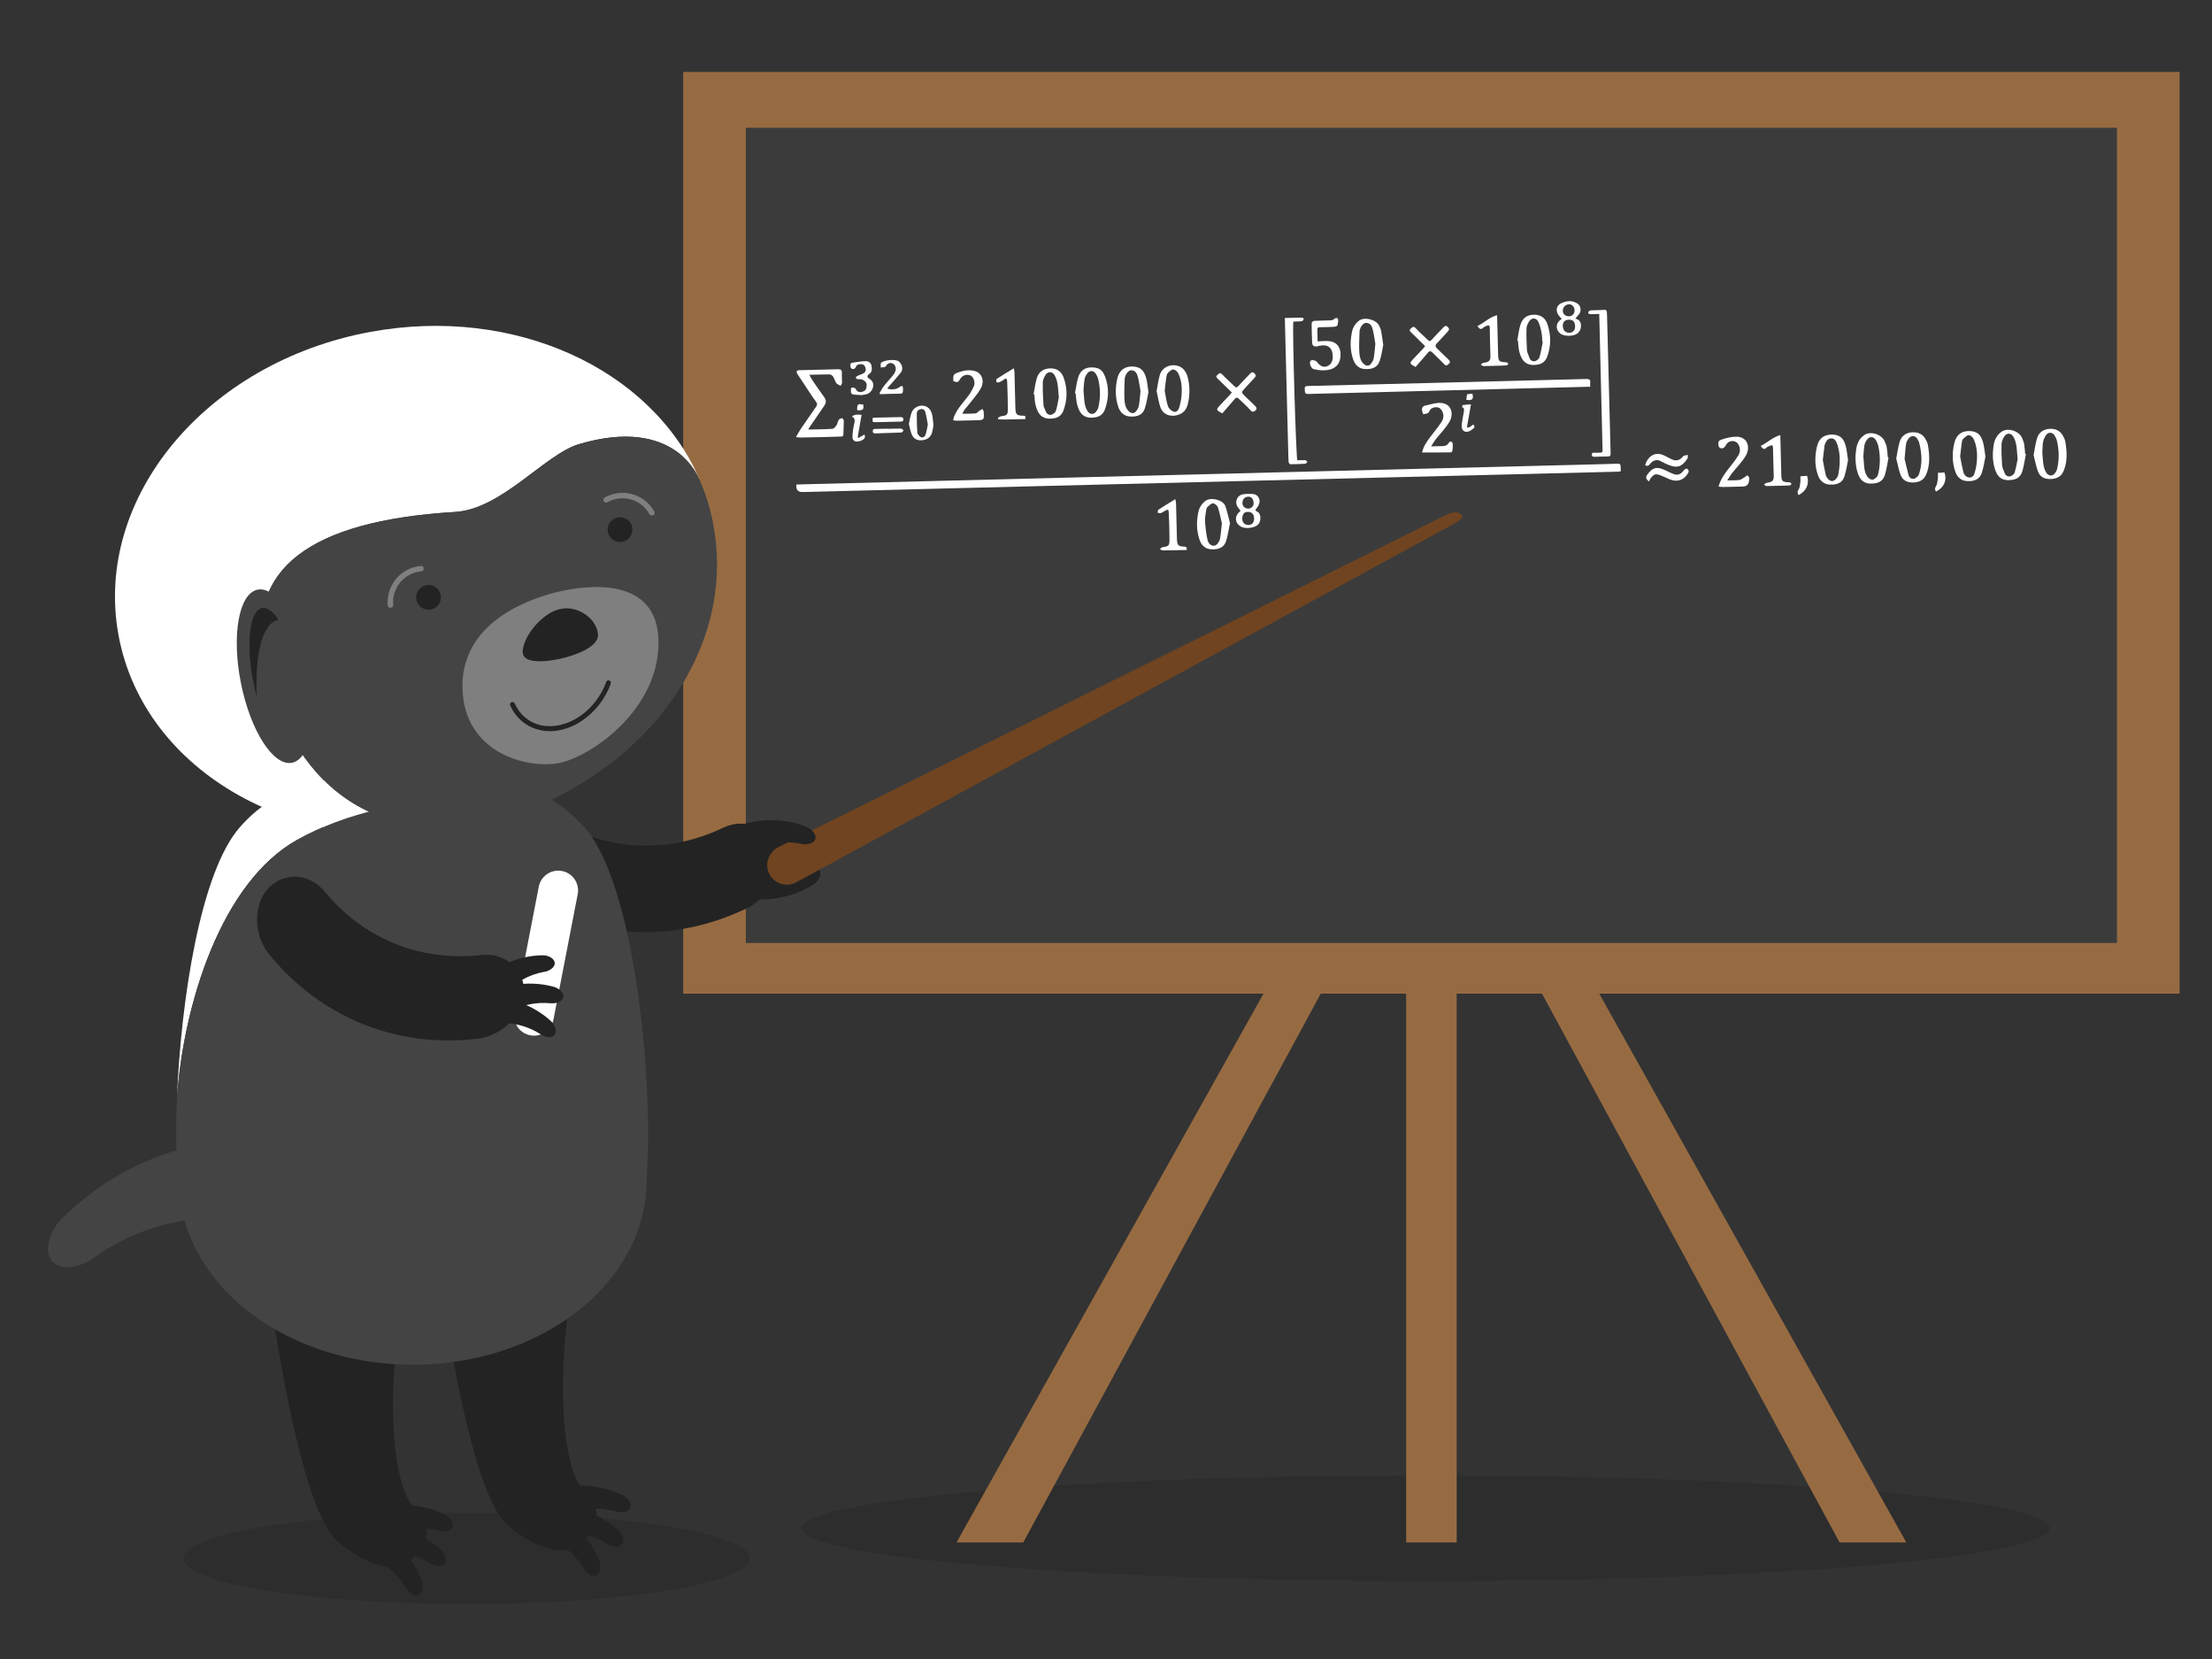 <?xml version="1.0" encoding="UTF-8"?>
<svg id="Layer_1" data-name="Layer 1" xmlns="http://www.w3.org/2000/svg" width="300" height="225" viewBox="0 0 300 225">
  <rect x="0" y="0" width="300" height="225" fill="#333333" stroke="none"/>
  <defs>
    <style>
      .cls-1 {
        fill: #fff;
      }

      .cls-2 {
        isolation: isolate;
        opacity: .35;
      }

      .cls-3 {
        fill: #232323;
      }

      .cls-4 {
        fill: #444;
      }

      .cls-5 {
        fill: #3b3b3b;
      }

      .cls-6 {
        fill: #7f7f7f;
      }

      .cls-7 {
        fill: #976b42;
      }

      .cls-8 {
        fill: #704420;
      }
    </style>
  </defs>
  <g class="cls-2">
    <ellipse class="cls-3" cx="193.33" cy="207.26" rx="84.64" ry="7.18"/>
  </g>
  <g>
    <g>
      <rect class="cls-7" x="92.66" y="9.76" width="202.94" height="125"/>
      <rect class="cls-5" x="101.15" y="17.33" width="185.96" height="110.56"/>
      <rect class="cls-7" x="190.71" y="130.63" width="6.85" height="78.56"/>
      <g>
        <polygon class="cls-7" points="129.73 209.19 174.8 128.62 180.12 132.93 138.78 209.19 129.73 209.19"/>
        <polygon class="cls-7" points="258.54 209.19 213.46 128.62 208.14 132.93 249.49 209.19 258.54 209.19"/>
      </g>
    </g>
    <g>
      <path class="cls-1" d="m108.02,65.71c.5-.01.98-.02,1.46-.04,11.88-.3,23.76-.6,35.64-.9,23.32-.59,46.64-1.17,69.96-1.76,1.35-.03,2.7-.07,4.04-.11.67-.02.67-.03.69.64,0,.12,0,.23,0,.37-.12.02-.22.05-.31.06-16.63.42-33.25.83-49.88,1.24-20.22.51-40.43,1.02-60.65,1.52-.04,0-.09,0-.13,0q-.95.03-.83-1.03Z"/>
      <path class="cls-1" d="m215.67,52.45c-.32,0-.58.01-.84.02-12.46.31-24.93.63-37.39.96-.59.02-.43-.34-.48-.64-.06-.37.12-.43.45-.44,12.57-.31,25.13-.62,37.7-.95.41-.01.62.07.56.52-.02.16,0,.32,0,.54Z"/>
      <path class="cls-1" d="m216.88,42.58c-.4.01-.76.02-1.12.03-.22,0-.41-.05-.34-.3.03-.1.23-.21.36-.22.58-.04,1.17-.01,1.75-.07.29-.03.38.08.4.31.03.35.03.7.04,1.05.16,6.04.31,12.07.47,18.11,0,.3-.07.42-.38.42-.6,0-1.2.02-1.8.04-.22,0-.38-.03-.37-.3,0-.25.16-.27.36-.25.17.02.35,0,.53,0,.57,0,.58-.02.56-.58-.14-5.87-.29-11.75-.43-17.62,0-.17,0-.35-.02-.61Z"/>
      <path class="cls-1" d="m107.95,59.28c.26-.44.43-.78.65-1.1.69-1.02,1.39-2.03,2.09-3.03.17-.25.18-.4-.03-.68-.58-.77-1.08-1.6-1.62-2.4-.3-.45-.6-.89-.89-1.34-.07-.11-.13-.27-.1-.38.02-.07.21-.14.33-.14,1.76-.05,3.51-.08,5.27-.13.39-.01.55.11.53.53-.03.42.03.85.02,1.27,0,.15-.12.29-.18.44-.2-.11-.47-.18-.59-.35-.19-.26-.26-.62-.44-.89-.1-.15-.32-.3-.48-.3-.89,0-1.77.03-2.74.05.13.24.23.48.38.7.52.77,1.05,1.53,1.6,2.29.32.44.34.78.02,1.24-.67.98-1.34,1.95-2.01,2.93-.05.07-.08.15-.14.27,1.12-.03,2.2-.03,3.27-.1.2-.01.42-.28.56-.48.14-.21.16-.51.3-.73.08-.13.29-.23.44-.23.09,0,.25.23.25.36,0,.61-.05,1.23-.06,1.84,0,.29-.2.29-.38.29-.97.03-1.93.06-2.9.08-.82.02-1.64.04-2.46.05-.17,0-.34-.02-.68-.05Z"/>
      <path class="cls-1" d="m175.95,62.43c.37,0,.71-.03,1.06-.02.11,0,.2.13.31.2-.09.1-.17.28-.26.28-.69.05-1.38.07-2.06.07-.08,0-.22-.17-.23-.27-.04-.42-.04-.85-.05-1.27-.15-5.92-.3-11.83-.45-17.75,0-.17,0-.34-.01-.54.84-.02,1.62-.05,2.4-.05.05,0,.18.2.15.25-.05.1-.18.23-.28.24-.37.04-.75.03-1.12.04-.16.99.37,18.53.54,18.82Z"/>
      <path class="cls-1" d="m256.13,62.05c-.16.79-.26,1.61-.5,2.38-.17.55-.57.97-1.2,1.09-1.53.29-2.24-.32-2.59-1.76-.24-.98-.24-2.01-.07-3.01.13-.72.47-1.35,1.11-1.77.84-.56,2.39-.04,2.74.91.09.25.22.48.26.74.08.46.11.93.15,1.39.03,0,.06.02.1.03Zm-3.41-.11c.12,1.05.01,1.96.55,2.72.14.2.43.4.66.4.21,0,.45-.22.62-.4.12-.13.17-.34.21-.52.26-1.22.26-2.44-.02-3.65-.07-.29-.19-.59-.35-.84-.28-.45-.81-.49-1.14-.07-.18.22-.33.5-.38.77-.1.59-.12,1.19-.16,1.6Z"/>
      <path class="cls-1" d="m274.76,61.58c-.16.79-.26,1.61-.5,2.38-.17.55-.57.97-1.2,1.09-1.53.29-2.24-.32-2.59-1.75-.25-.98-.24-2.01-.07-3.01.13-.72.47-1.35,1.11-1.77.85-.56,2.39-.04,2.74.91.09.25.22.48.26.74.08.46.11.93.15,1.39l.1.03Zm-1.13.61c-.07-.78-.09-1.32-.18-1.85-.06-.37-.19-.74-.37-1.07-.31-.59-.95-.6-1.28-.03-.17.29-.33.64-.34.97-.03.96,0,1.92.07,2.88.03.36.22.71.35,1.07.12.35.43.5.72.45.24-.05.56-.29.63-.51.21-.69.32-1.41.42-1.9Z"/>
      <path class="cls-1" d="m269.27,61.93c-.13.59-.23,1.42-.49,2.2-.27.83-.96,1.17-1.96,1.12-.81-.04-1.35-.48-1.63-1.27-.44-1.25-.44-2.52-.16-3.8.13-.61.42-1.16.95-1.47.34-.2.81-.27,1.21-.25,1.11.07,1.51.63,1.77,1.58.15.53.18,1.09.31,1.89Zm-3.43-.04c.13.67.25,1.4.43,2.12.1.37.36.69.78.75.39.05.65-.24.74-.56.15-.51.27-1.04.31-1.57.09-1.06.03-2.11-.43-3.09-.11-.24-.45-.54-.66-.52-.28.02-.55.31-.78.53-.11.11-.15.32-.17.49-.08.59-.14,1.19-.22,1.86Z"/>
      <path class="cls-1" d="m250.64,62.41c-.13.59-.24,1.43-.5,2.23-.27.82-.96,1.14-1.99,1.08-.78-.04-1.32-.5-1.59-1.26-.44-1.25-.44-2.52-.16-3.8.13-.61.41-1.17.95-1.47.35-.2.84-.27,1.25-.25,1.1.07,1.48.66,1.73,1.57.15.53.18,1.09.31,1.9Zm-3.43-.07c.12.65.23,1.34.39,2.02.11.49.53.88.87.88.35,0,.77-.43.86-.94.08-.44.14-.9.17-1.35.05-.98-.03-1.96-.4-2.88-.14-.35-.36-.64-.76-.62-.4.02-.64.31-.79.67-.05.12-.1.25-.11.38-.08.59-.14,1.19-.22,1.83Z"/>
      <path class="cls-1" d="m145.79,53.33c.15-.74.23-1.5.46-2.21.26-.83.89-1.3,1.78-1.29.89,0,1.48.23,1.86,1.29.54,1.47.49,2.97-.04,4.42-.19.52-.58.92-1.2,1.04-1.52.29-2.23-.35-2.58-1.78-.11-.47-.13-.96-.18-1.44-.03,0-.06-.01-.09-.02Zm1.16-.37c.11,1.1.04,2.01.55,2.81.23.36.69.5,1.01.21.21-.19.4-.48.46-.76.29-1.25.28-2.52-.02-3.77-.06-.26-.18-.53-.33-.76-.29-.45-.81-.49-1.14-.07-.18.22-.33.5-.38.77-.1.59-.12,1.19-.15,1.56Z"/>
      <path class="cls-1" d="m275.81,61.7c.15-.78.24-1.53.46-2.25.24-.79.85-1.24,1.7-1.29.74-.04,1.38.2,1.78.88.15.26.3.55.35.84.24,1.37.32,2.74-.25,4.05-.31.71-.94,1.02-1.73,1.04-.8.02-1.44-.27-1.72-1.01-.27-.73-.4-1.51-.6-2.27Zm1.18-.29c.1,1.01.04,1.9.53,2.69.26.4.73.53,1.07.2.2-.19.35-.47.41-.74.29-1.23.26-2.46-.01-3.69-.06-.28-.18-.56-.33-.8-.3-.49-.88-.51-1.19-.03-.19.28-.33.62-.39.95-.08.52-.07,1.05-.09,1.43Z"/>
      <path class="cls-1" d="m155.76,53.19c-.13.58-.24,1.42-.5,2.22-.27.82-.96,1.14-1.99,1.08-.77-.04-1.33-.51-1.59-1.26-.43-1.25-.44-2.52-.17-3.8.13-.61.42-1.16.95-1.47.34-.2.81-.28,1.21-.25,1.12.07,1.51.63,1.78,1.57.15.53.18,1.09.31,1.91Zm-1.08-.14c-.11-.62-.19-1.27-.35-1.91-.11-.44-.31-.89-.86-.92-.39-.02-.77.42-.91,1,0,.03-.02.06-.02.09-.02.99-.1,1.98-.03,2.97.04.53.15,1.11.6,1.52.34.3.69.32.96-.01.18-.22.34-.49.39-.77.11-.63.15-1.28.22-1.96Z"/>
      <path class="cls-1" d="m257.18,62.16c.15-.76.24-1.52.46-2.24.24-.79.85-1.25,1.7-1.29.75-.04,1.39.21,1.78.88.15.26.3.55.35.84.23,1.37.32,2.75-.26,4.06-.32.73-.98,1.02-1.79,1.03-.8,0-1.39-.32-1.66-1.04-.27-.72-.39-1.48-.59-2.25Zm1.12.06c.15.61.33,1.42.55,2.23.1.37.43.55.74.47.25-.06.56-.32.65-.56.5-1.39.42-2.81.07-4.22-.05-.22-.16-.44-.28-.63-.29-.45-.8-.49-1.14-.08-.17.21-.33.47-.37.73-.1.6-.13,1.21-.21,2.06Z"/>
      <path class="cls-1" d="m187.6,46.78c-.12.56-.22,1.39-.48,2.17-.27.84-.97,1.16-2.02,1.1-.76-.04-1.3-.51-1.57-1.28-.44-1.26-.43-2.52-.16-3.8.13-.61.46-1.1.95-1.48.71-.56,2.35-.15,2.72.68.1.23.23.45.27.69.1.54.17,1.1.29,1.91Zm-1.07-.16c-.11-.62-.19-1.28-.35-1.91-.11-.44-.31-.89-.86-.92-.39-.02-.77.42-.91.99,0,.03-.02.06-.02.09-.02.99-.1,1.98-.03,2.97.04.53.14,1.11.6,1.52.33.3.69.32.96-.01.18-.22.34-.49.39-.76.11-.63.15-1.28.22-1.95Z"/>
      <path class="cls-1" d="m166.82,70.93c-.18.84-.28,1.68-.54,2.47-.27.84-.97,1.16-2.02,1.1-.77-.04-1.3-.51-1.57-1.28-.44-1.26-.43-2.52-.16-3.8.13-.61.46-1.1.95-1.48.71-.56,2.4-.16,2.7.69.26.73.42,1.5.63,2.3Zm-1.11.01c-.15-.61-.3-1.4-.54-2.15-.08-.23-.43-.52-.66-.52-.26,0-.53.29-.75.49-.11.11-.16.32-.18.48-.07.49-.18.99-.15,1.48.06.84.16,1.69.34,2.51.17.74.88,1.02,1.3.57.19-.21.35-.49.4-.76.12-.63.15-1.27.25-2.11Z"/>
      <path class="cls-1" d="m156.86,53.06c.14-.73.22-1.47.43-2.18.44-1.52,2.4-1.72,3.25-.77.26.29.45.69.55,1.07.27,1.07.29,2.17.09,3.26-.12.64-.34,1.27-.94,1.62-1.01.59-2.46.43-2.88-.88-.22-.67-.33-1.39-.49-2.11Zm1.1-.07c.13.67.21,1.4.44,2.09.1.31.45.64.76.75.38.15.67-.22.77-.56.15-.51.26-1.04.31-1.57.09-1.06.03-2.11-.45-3.08-.11-.24-.44-.5-.67-.51-.24,0-.52.26-.73.47-.12.12-.17.34-.2.52-.09.6-.15,1.21-.23,1.89Z"/>
      <path class="cls-1" d="m140.18,53.48c.14-.73.22-1.47.43-2.17.27-.92.97-1.34,1.83-1.35.93-.01,1.53.42,1.84,1.32.52,1.48.48,2.97-.06,4.42-.19.51-.6.91-1.22,1.02-1.51.26-2.2-.37-2.55-1.78-.12-.46-.12-.96-.17-1.44-.03,0-.06-.01-.09-.02Zm3.42.37c-.07-.77-.09-1.33-.19-1.87-.06-.37-.19-.74-.37-1.07-.3-.56-.94-.58-1.26-.03-.17.29-.35.64-.35.96-.02,1.03.02,2.07.09,3.1.02.29.21.56.31.85.12.35.43.52.71.47.25-.05.59-.3.66-.53.21-.67.31-1.38.41-1.88Z"/>
      <path class="cls-1" d="m205.78,46.19c.14-.74.21-1.5.45-2.21.3-.91.95-1.29,1.82-1.3.92,0,1.53.44,1.82,1.29.5,1.48.5,2.97-.04,4.42-.19.52-.59.92-1.21,1.04-1.53.29-2.23-.37-2.58-1.78-.11-.47-.12-.96-.17-1.44-.03,0-.06-.01-.09-.02Zm3.47.17l-.08-.02c-.03-.41-.02-.82-.1-1.22-.1-.51-.22-1.03-.45-1.5-.27-.55-.91-.56-1.23-.04-.18.29-.35.64-.36.96-.03.97,0,1.95.06,2.93.02.36.23.71.34,1.07.12.35.43.5.72.45.24-.05.56-.29.63-.51.21-.69.32-1.41.46-2.12Z"/>
      <path class="cls-1" d="m129.29,51.69c-.02-.89-.03-.93.78-1.22.71-.25,1.46-.35,2.2-.13.86.26,1.26,1.25.83,2.17-.28.6-.73,1.11-1.14,1.65-.37.49-.78.95-1.16,1.43-.11.14-.17.33-.28.53.64-.02,1.23,0,1.81-.06.18-.02.33-.24.5-.36.13-.09.28-.15.42-.23.05.12.15.24.16.37.08,1.13.07,1.13-1.05,1.16-.88.02-1.76.05-2.63.06-.15,0-.31-.04-.46-.07.04-.16.06-.33.12-.48.44-1.13,1.31-1.96,2-2.91.27-.37.5-.79.69-1.21.2-.46,0-1.18-.35-1.4-.5-.32-1.19-.14-1.51.41-.27.47-.36.5-.93.29Z"/>
      <path class="cls-1" d="m178.7,46.3c.55-.01,1.08-.09,1.59-.03,1.15.15,1.56.97,1.52,1.94-.06,1.41-.96,2-2.35,2.02-.43,0-.87-.07-1.3-.17-.35-.08-.63-.82-.44-1.1.05-.08.23-.14.34-.12.2.04.45.1.55.24.33.48.77.74,1.21.64.55-.13.89-.56.93-1.18,0-.09,0-.18,0-.26-.03-1.12-.66-1.61-1.76-1.39-.13.03-.26.07-.39.09-.37.05-.62-.09-.64-.47-.05-.91-.07-1.81-.07-2.72,0-.09.21-.26.33-.27.6-.04,1.2-.04,1.8-.06.36-.01.73.04,1.02-.27.06-.07.26-.07.36-.02.06.03.1.2.09.31-.07.82-.07.83-.91.86-.53.02-1.05.04-1.58.04-.24,0-.35.09-.34.34.02.51.03,1.02.04,1.59Z"/>
      <path class="cls-1" d="m194.09,60.54c.61-.02,1.1-.02,1.59-.04.36-.01.65-.13.83-.47.05-.09.24-.19.29-.15.11.06.23.21.23.32.02.3,0,.61-.05.91-.01.09-.12.24-.18.24-1.3.02-2.6.02-3.93.02.16-.78.59-1.42,1.05-2.03.54-.73,1.13-1.42,1.62-2.17.4-.61.22-1.44-.29-1.81-.36-.26-1.09-.12-1.32.26-.08.12-.12.31-.22.37-.2.11-.44.17-.67.19-.04,0-.13-.27-.16-.43-.09-.41.05-.68.48-.76.58-.12,1.16-.32,1.75-.35,1.72-.08,2.12,1.43,1.48,2.54-.51.89-1.28,1.63-1.91,2.45-.21.27-.38.59-.59.92Z"/>
      <path class="cls-1" d="m234.3,65.15c.64-.02,1.14.02,1.62-.06.28-.05.53-.29.79-.44.1-.06.26-.2.29-.18.11.09.21.23.25.36.03.1-.04.23-.04.34q-.04.8-.86.82c-.89.02-1.79.05-2.68.06-.19,0-.37-.03-.59-.06.26-.98.81-1.74,1.4-2.48.46-.57.91-1.15,1.29-1.76.36-.58.21-1.41-.24-1.75-.44-.34-1.16-.19-1.42.31-.16.31-.35.55-.74.48-.1-.02-.25-.15-.27-.25-.13-.64-.08-.78.53-.97.54-.17,1.1-.31,1.66-.34,1.76-.1,2.14,1.45,1.49,2.56-.52.88-1.28,1.63-1.92,2.44-.21.27-.37.57-.58.9Z"/>
      <path class="cls-1" d="m165.76,56.06c-.84-.44-.85-.5-.34-1.05.45-.48.91-.96,1.36-1.44.11-.11.2-.24.28-.35-.64-.62-1.25-1.23-1.87-1.82-.17-.17-.35-.32-.1-.53.19-.16.35-.44.67-.09.52.56,1.1,1.05,1.64,1.59.22.23.35.21.56-.02.51-.57,1.05-1.1,1.57-1.66.21-.23.39-.28.62-.04.2.21.21.37,0,.59-.49.5-.95,1.03-1.43,1.55-.36.39-.35.47.04.85.48.46.95.92,1.42,1.37.2.19.36.41.12.63-.21.19-.42.33-.72-.01-.47-.55-1.04-1.03-1.56-1.54-.21-.21-.37-.22-.57.03-.55.66-1.13,1.3-1.68,1.94Z"/>
      <path class="cls-1" d="m191.98,49.77c-.84-.46-.84-.5-.33-1.06.45-.48.91-.96,1.36-1.44.11-.11.2-.24.27-.33-.64-.63-1.25-1.24-1.87-1.83-.18-.17-.33-.33-.09-.53.19-.16.35-.42.67-.08.51.56,1.1,1.05,1.64,1.59.2.2.32.23.53,0,.51-.57,1.05-1.11,1.57-1.66.19-.2.36-.34.62-.09.25.24.21.42-.02.65-.49.5-.93,1.05-1.43,1.54-.31.3-.23.52.03.77.5.48,1,.95,1.49,1.43.33.32.28.5-.08.75-.22.16-.32.07-.47-.09-.52-.53-1.06-1.05-1.59-1.57-.21-.21-.38-.27-.61,0-.55.66-1.13,1.3-1.68,1.94Z"/>
      <path class="cls-1" d="m200.39,44.21c.9-.42,1.59-1.19,2.65-1.46.01.52.02.97.04,1.42.03,1.32.06,2.63.1,3.95.03.87.13.97,1,1.01.06,0,.13,0,.17.02.08.04.15.11.23.16-.07.08-.13.22-.21.23-.27.04-.55.04-.83.05-.77.02-1.55.05-2.33.06-.13,0-.26-.13-.39-.2.12-.08.24-.23.37-.24.66-.09.98-.22.95-.96-.05-1.26-.07-2.51-.09-3.77,0-.36-.15-.45-.47-.27-.13.07-.29.11-.38.21-.31.31-.54.24-.81-.19Z"/>
      <path class="cls-1" d="m238.79,60.49c.89-.45,1.6-1.17,2.66-1.49.01.53.02.98.04,1.43.03,1.35.06,2.69.1,4.04.02.77.16.9.94.94.07,0,.16-.02.22.01.09.05.16.13.24.2-.08.07-.15.19-.24.2-.2.04-.41.03-.61.04-.85.02-1.7.05-2.54.06-.12,0-.24-.12-.36-.19.12-.09.23-.24.36-.25.74-.1.98-.25.96-.95-.05-1.26-.06-2.51-.1-3.77-.01-.41-.11-.45-.49-.27-.13.06-.29.11-.38.21-.34.35-.54.15-.78-.19Z"/>
      <path class="cls-1" d="m159.4,67.68c.05.29.1.44.1.59.04,1.6.07,3.19.12,4.79.03.92.16,1.04,1.09,1.08q.27.01.25.45c-.18,0-.36,0-.55.01-.91.02-1.81.05-2.72.05-.13,0-.26-.13-.39-.19.12-.08.22-.23.35-.24.86-.14.95-.17.96-1.04,0-1.21-.04-2.43-.1-3.64-.02-.48-.08-.49-.51-.26-.19.1-.37.24-.57.31-.12.04-.27-.02-.41-.04.02-.14-.01-.36.07-.41.73-.48,1.47-.93,2.31-1.44Z"/>
      <path class="cls-1" d="m137.49,49.93c.05.29.1.43.1.57.04,1.61.07,3.22.12,4.83.03.89.18,1.04,1.07,1.05.38,0,.31.19.27.46-1.22,0-2.44.09-3.65.04-.02-.07-.04-.14-.05-.21.14-.07.27-.19.41-.21.81-.11.92-.17.93-.97,0-1.24-.05-2.49-.09-3.73-.01-.33-.11-.57-.49-.25-.18.15-.39.26-.6.34-.11.04-.34.01-.36-.05-.05-.12-.05-.36.03-.41.74-.49,1.5-.94,2.33-1.45Z"/>
      <path class="cls-1" d="m168.26,69.29c-.19-.27-.38-.46-.49-.69-.31-.66.07-1.43.79-1.56.42-.07.87-.07,1.3-.05.55.03.92.39.97.9.03.32-.14.71-.35.97-.25.3-.31.38.09.57.48.24.48,1.3.06,1.71-.51.5-1.77.63-2.39.25-.76-.47-.83-1.39-.14-1.97.08-.06.15-.13.16-.14Zm.99.14c-.57-.05-.75.42-.77.85-.03.58.33.94.86.92.47-.01.75-.34.75-.89,0-.55-.33-.9-.84-.89Zm.77-1.16c0-.55-.27-.9-.68-.91-.52,0-.83.32-.84.88,0,.41.36.75.8.74.39,0,.73-.34.73-.72Z"/>
      <path class="cls-1" d="m211.8,43.25c-.22-.28-.46-.49-.57-.75-.24-.6-.04-1.15.58-1.41.73-.31,1.5-.39,2.2.13.4.3.48,1,.15,1.39-.15.18-.3.35-.5.59.39.14.69.31.74.76.06.55-.08.97-.52,1.3-.51.38-1.78.38-2.28-.03-.66-.53-.62-1.43.09-1.89.04-.02.07-.05.11-.09Zm1.82.98c-.02-.61-.3-.89-.88-.87-.52.02-.81.34-.79.87.02.57.38.92.9.9.5-.02.79-.36.77-.9Zm-.84-1.33c.42,0,.77-.34.77-.78,0-.47-.3-.83-.7-.85-.49-.02-.89.37-.9.87,0,.44.33.75.83.76Z"/>
      <path class="cls-1" d="m123.27,57.48c.12-.53.18-1.06.37-1.54.43-1.05,1.94-1.27,2.53-.32.32.5.34,1.21.41,1.84.04.34-.06.7-.13,1.04-.12.57-.46.99-1.03,1.14-.65.17-1.32.08-1.67-.53-.27-.48-.33-1.07-.49-1.63Zm2.56.06c-.11-.6-.19-1.1-.31-1.59-.07-.28-.23-.51-.58-.47-.36.04-.6.27-.6.59-.01.87.02,1.74.07,2.61,0,.14.13.29.23.41.29.34.71.31.87-.1.18-.48.23-1,.33-1.44Z"/>
      <path class="cls-1" d="m116.73,53.58c-.27-.02-.5-.03-.74-.05-.52-.04-.61-.13-.59-.65,0-.11.06-.32.12-.32.14-.02.3.04.44.09.05.02.08.08.11.13.23.44.57.47,1,.31.47-.17.46-.57.47-.93,0-.33-.42-.69-.82-.73-.14-.01-.3.02-.44-.01-.09-.02-.21-.14-.21-.2,0-.08.11-.19.2-.23.26-.12.53-.21.79-.33.31-.16.42-.41.32-.77-.08-.3-.23-.47-.53-.5-.33-.03-.63.05-.77.37-.11.26-.29.33-.52.27-.1-.03-.21-.19-.22-.3-.03-.23-.04-.5.29-.54.6-.08,1.2-.2,1.8-.21.37,0,.71.23.77.66.06.4.1.81-.33,1.09-.28.19-.29.44-.05.58.45.26.67.63.61,1.05-.08.56-.44.99-.96,1.12-.26.06-.52.08-.74.12Z"/>
      <path class="cls-1" d="m120.33,52.68c.49.25,1.35.12,1.7-.21.08-.08.22-.09.34-.14.04.1.1.21.1.31.01.76,0,.76-.74.76-.57,0-1.14.02-1.71.04-.22,0-.43.01-.65.02l-.09-.12c.19-.32.36-.67.59-.97.4-.52.87-.99,1.27-1.51.25-.32.45-.7.3-1.14-.18-.53-.81-.66-1.18-.23-.08.09-.12.24-.21.27-.19.06-.39.06-.59.09,0-.22-.07-.52.04-.64.36-.38,2.03-.57,2.45-.15.42.42.58,1,.21,1.48-.52.67-1.1,1.29-1.65,1.92-.06.06-.11.13-.19.23Z"/>
      <path class="cls-1" d="m223.63,65.3c-.45-.38-.45-.59-.24-.89.71-1.01,1.29-1.18,2.42-.65.34.16.68.33,1.03.48.61.26,1.05.15,1.46-.37.3-.37.55-.41.7-.09.03.08.03.2,0,.27-.55,1.08-1.58,1.42-2.69.9-.38-.18-.77-.35-1.16-.5-.57-.22-.81-.16-1.21.32-.13.15-.21.35-.31.53Z"/>
      <path class="cls-1" d="m223.12,63.06c.11-.24.18-.47.3-.66.58-.87,1.43-1.08,2.38-.58.3.15.6.31.9.46.61.29,1.11.17,1.54-.36.03-.03.05-.09.09-.1.19-.05.39-.09.58-.13-.02.17.03.39-.06.51-.78,1.15-1.39,1.36-2.76.77-.31-.13-.6-.3-.9-.45-.46-.24-.98-.11-1.36.35-.19.23-.36.44-.72.2Z"/>
      <path class="cls-1" d="m199.08,58.01c.13-.06.26-.1.38-.17.12-.07.22-.17.34-.27.21.23.24.4-.01.57-.12.08-.23.19-.35.26-.65.38-1.23.09-1.2-.64.03-.64.19-1.27.29-1.9.04-.25.1-.5-.23-.63-.01,0,.03-.29.07-.29.34-.05.69-.07,1.13-.1-.19,1.07-.37,2.08-.55,3.09.04.03.08.05.12.08Z"/>
      <path class="cls-1" d="m117.25,58.93c.02.17.08.3.05.4-.16.42-1.08.72-1.45.46-.11-.08-.22-.25-.23-.39-.01-.36.02-.72.07-1.08.04-.32.12-.63.18-.95.07-.36.1-.7-.33-.86.21-.25.63-.33,1.31-.25-.18,1.02-.35,2.04-.53,3.05l.12.08c.25-.14.5-.29.82-.47Z"/>
      <path class="cls-1" d="m118.38,56.65c.29,0,.6-.02.9-.02.95-.02,1.9-.03,2.86-.06.22,0,.37.05.38.3.01.27-.15.3-.37.31-1.13.02-2.26.06-3.38.08-.46,0-.49-.05-.39-.61Z"/>
      <path class="cls-1" d="m120.4,58.16c.6-.02,1.2-.04,1.8-.03.12,0,.24.16.36.25-.11.1-.22.27-.33.28-1.16.05-2.31.08-3.47.12-.24,0-.4-.03-.39-.32,0-.27.14-.29.37-.29.56,0,1.11-.02,1.67-.03,0,.01,0,.02,0,.03Z"/>
      <path class="cls-1" d="m243.93,67.15c-.15-.28-.2-.46,0-.76.19-.29.2-.71.25-1.08.03-.22,0-.46-.01-.71.34-.03.63-.05.91-.07.35,1.07-.07,2.05-1.15,2.62Z"/>
      <path class="cls-1" d="m262.81,64.12c.22,0,.36,0,.51-.01.13-.01.26-.04.38-.05.41,1.11-.09,2.09-1.13,2.61-.17-.25-.19-.43,0-.73.19-.31.2-.74.26-1.12.03-.21,0-.43-.01-.69Z"/>
      <path class="cls-1" d="m198.86,54.22c.02-.15.04-.27.05-.38.02-.11.04-.22.06-.37.24-.03.48-.05.72-.08.21.74-.03.98-.83.83Z"/>
      <path class="cls-1" d="m116.25,55.63c-.01-.83.07-.9.83-.75.1.68-.04.81-.83.75Z"/>
    </g>
  </g>
  <g>
    <path class="cls-3" d="m75.14,111.1c-2.38-1.43-5.44-1.02-7.05,1.56-1.61,2.56-.49,7,2.82,9.02,9.41,5.75,20.41,6.3,30.34,1.52,3.49-1.68,5.06-5.98,3.71-8.69-1.35-2.73-4.35-3.44-6.86-2.26-7.52,3.62-15.84,3.2-22.96-1.15Z"/>
    <path class="cls-3" d="m109.13,115.72c.78-.17,1.47-.69,1.47-1.28,0-.6-.82-1.16-1.85-1.11-2.76.13-5.47,1.16-7.7,2.97-.82.68-.68,1.85.2,2.48.89.63,1.91.67,2.39.12,1.37-1.56,3.27-2.71,5.47-3.18Z"/>
    <path class="cls-3" d="m109.2,117.81c.74-.31,1.59-.27,1.94.21.34.48,0,1.42-.88,1.97-2.35,1.47-5.15,2.18-8.02,1.96-1.06-.08-1.61-1.12-1.24-2.15.36-1.03,1.18-1.64,1.89-1.47,2.02.5,4.23.35,6.31-.52Z"/>
  </g>
  <g>
    <g class="cls-2">
      <ellipse class="cls-3" cx="63.29" cy="211.35" rx="38.38" ry="6.2"/>
    </g>
    <path class="cls-3" d="m35.49,167.43c.16,1.25,4.31,36.7,10.35,41.67,6.04,4.97,9.21,3.29,10.43,1.98,1.29-1.39,2.91-3.87-.1-6.67-2.42-2.25-4.11-12.24-1.7-27.82l-18.98-9.14Z"/>
    <path class="cls-3" d="m58.54,165.22c.16,1.25,4.31,36.7,10.35,41.67,6.04,4.97,9.21,3.3,10.43,1.97,1.29-1.38,2.91-3.87-.1-6.67-2.42-2.26-4.12-12.24-1.7-27.82l-18.98-9.14Z"/>
    <path class="cls-1" d="m40.32,113.89c6.98-3.87,15.82-5.95,32.15-6.59-3.89-1.65-9.04-2.41-16.58-2.41h-.01c-12.9,0-18.87,2.2-23.36,7.31-5.3,6.04-7.98,23.3-8.52,36.74.86-12.62,5.98-29.3,16.32-35.05Z"/>
    <path class="cls-4" d="m24,148.94c-.12,1.85-.15,3.61-.1,5.24,0-1.65.03-3.41.1-5.24Z"/>
    <path class="cls-4" d="m12.71,170.59c-1.84,1.31-4.22,1.76-5.48.64-1.25-1.11-.87-3.93,1.18-5.97,5.54-5.53,12.82-9.25,20.84-10.44,2.99-.44,5.15,2.08,4.79,5.13-.36,3.06-2.23,5.25-4.27,5.23-5.86-.09-11.88,1.7-17.05,5.4Z"/>
    <path class="cls-1" d="m35.75,88.81c-2.07-11.47,5.99-18.18,25.97-19.38,6.34-.38,12.2-7.82,16.78-9.19,13.18-3.92,16.3,4.67,16.3,4.67h.03c-6.49-14.84-25-23.52-44.64-19.89-22.29,4.13-37.56,22.55-34.11,41.16,3.44,18.61,24.3,30.35,46.58,26.23,1.94-.36,3.83-.83,5.65-1.4v-.02c-19.38,4.99-29.81-6.94-32.56-22.17Z"/>
    <path class="cls-4" d="m96.77,71.25c-.41-2.22-1.07-4.33-1.95-6.33h-.03s-3.13-8.59-16.3-4.67c-4.58,1.36-10.44,8.81-16.78,9.19-19.97,1.2-28.04,7.9-25.97,19.38,2.75,15.23,13.19,27.16,32.56,22.17v.02c19.15-5.94,31.61-22.77,28.46-39.75Z"/>
    <path class="cls-6" d="m76.03,103.44c-4.24.96-13.27-1.18-13.31-10.35-.04-9.16,9.9-12.13,13.25-12.89,3.35-.75,13.3-2.27,13.34,6.89.04,9.17-9.03,15.39-13.28,16.35Z"/>
    <path class="cls-3" d="m76.18,82.57c1.84-.42,4.58,1.01,4.91,3.32.33,2.31-5.01,3.43-5.01,3.43l-.16.03s-5.34,1.29-5.02-1.17c.31-2.46,3.03-5.11,4.87-5.53l.4-.09Z"/>
    <path class="cls-3" d="m74.56,99.16c-.46,0-.91-.05-1.34-.15-.91-.21-1.71-.6-2.4-1.17-.69-.57-1.23-1.3-1.62-2.16-.08-.17,0-.37.17-.44.17-.07.37,0,.44.17.34.77.83,1.42,1.43,1.92.6.5,1.32.85,2.12,1.03.82.18,1.7.17,2.6-.03.92-.21,1.8-.6,2.64-1.16.81-.55,1.54-1.24,2.16-2.04.63-.81,1.12-1.7,1.45-2.64.06-.18.26-.26.43-.2.17.06.27.26.2.43-.36,1.01-.89,1.96-1.56,2.82-.67.86-1.45,1.6-2.32,2.19-.91.61-1.87,1.04-2.87,1.26-.53.12-1.05.18-1.55.18Z"/>
    <circle class="cls-3" cx="58.12" cy="81.02" r="1.68"/>
    <circle class="cls-3" cx="84.09" cy="71.83" r="1.68"/>
    <path class="cls-4" d="m41.87,90.79c1.29,6.49.27,12.15-2.27,12.66-2.54.5-5.64-4.35-6.93-10.83-1.29-6.49-.27-12.15,2.27-12.65,2.54-.51,5.64,4.34,6.93,10.82Z"/>
    <path class="cls-3" d="m37.68,84.09c-2.09.43-3.13,4.68-2.85,10.4-.19-.69-.37-1.42-.51-2.18-.98-5.1-.44-9.51,1.22-9.85.7-.15,1.5.48,2.25,1.62-.03,0-.07,0-.1,0Z"/>
    <path class="cls-6" d="m52.96,82.44c-.19,0-.35-.15-.37-.34-.06-.63.01-1.27.2-1.88.19-.61.49-1.17.89-1.67.42-.51.92-.93,1.51-1.24.59-.31,1.22-.5,1.88-.56.21-.02.38.13.4.34s-.13.38-.34.4c-.56.05-1.09.21-1.59.47-.5.26-.93.62-1.28,1.05-.34.42-.6.9-.76,1.42-.16.52-.22,1.06-.17,1.6.02.2-.13.38-.34.4-.01,0-.02,0-.03,0Z"/>
    <path class="cls-6" d="m88.39,69.91c-.13,0-.26-.07-.32-.19-.27-.49-.64-.92-1.08-1.26-.45-.35-.95-.6-1.48-.74-.52-.14-1.06-.18-1.6-.11-.54.07-1.05.24-1.53.5-.18.1-.4.04-.5-.14-.1-.18-.03-.41.14-.5.56-.31,1.16-.51,1.8-.59.64-.08,1.27-.04,1.89.13.63.17,1.22.46,1.75.87.52.41.95.91,1.28,1.49.1.18.04.41-.14.5-.06.03-.12.05-.18.05Z"/>
    <path class="cls-4" d="m79.24,112.21c-1.64-1.87-3.48-3.34-5.78-4.47-.32-.15-.66-.29-1-.44-2.63.1-5.05.25-7.31.43-5.56.19-9.91.82-13.44,1.93-4.56,1.06-8.17,2.45-11.39,4.24-10.35,5.75-15.47,22.43-16.32,35.05-.07,1.83-.11,3.59-.1,5.25.02,4.27.29,7.81.8,9.95.55,2.32,2.77,4.29,6.25,5.86,5.55,2.49,14.35,3.91,24.93,3.91h.01c.99,0,1.96-.02,2.92-.04.3,0,.59-.02.88-.03.67-.03,1.32-.05,1.97-.09.32-.02.64-.04.96-.05.63-.04,1.25-.09,1.86-.13.29-.03.58-.04.86-.08.74-.06,1.47-.14,2.18-.23.12-.02.25-.03.38-.04.84-.1,1.66-.22,2.45-.35.19-.03.38-.07.57-.1.59-.1,1.18-.21,1.75-.32.24-.05.47-.09.71-.15.51-.11,1.01-.22,1.5-.34.22-.06.45-.11.67-.16.53-.14,1.04-.28,1.54-.44.12-.03.24-.06.36-.1h-.02c3.41-1.06,6.05-2.4,7.73-4,.02-.02.03-.04.05-.05.31-.3.6-.62.84-.93.09-.12.15-.26.24-.39.14-.22.3-.44.41-.66.18-.36.31-.72.4-1.1,2.16-9.05.08-42.95-7.82-51.93Z"/>
    <ellipse class="cls-4" cx="55.99" cy="160.12" rx="31.69" ry="24.97"/>
    <path class="cls-3" d="m59.48,207.62c.76.22,1.59.09,1.87-.42.28-.51-.17-1.39-1.08-1.82-2.46-1.17-5.28-1.55-8.06-1.01-1.03.21-1.45,1.29-.98,2.24.47.96,1.34,1.47,2.01,1.22,1.92-.71,4.1-.83,6.23-.21Z"/>
    <path class="cls-3" d="m58.31,212.03c.67.42,1.5.52,1.92.11s.22-1.38-.53-2.05c-2.04-1.81-4.64-2.95-7.46-3.21-1.05-.09-1.75.83-1.56,1.88.19,1.06.88,1.79,1.59,1.74,2.04-.16,4.16.35,6.04,1.53Z"/>
    <path class="cls-3" d="m55.05,215.36c.4.68,1.1,1.16,1.66.98.55-.18.83-1.13.46-2.07-.99-2.54-2.79-4.74-5.18-6.25-.89-.56-1.94-.07-2.25.96-.31,1.03-.03,1.99.63,2.27,1.88.79,3.55,2.21,4.68,4.11Z"/>
    <path class="cls-3" d="m83.58,205c.75.21,1.59.09,1.87-.42.28-.51-.17-1.4-1.08-1.83-2.46-1.17-5.28-1.55-8.06-1.01-1.03.2-1.45,1.28-.98,2.24.47.97,1.34,1.47,2.01,1.23,1.92-.71,4.1-.83,6.23-.21Z"/>
    <path class="cls-3" d="m82.4,209.41c.67.42,1.5.53,1.91.11.42-.41.23-1.39-.53-2.05-2.04-1.81-4.65-2.96-7.46-3.21-1.05-.09-1.75.83-1.56,1.88.19,1.06.88,1.78,1.59,1.73,2.04-.15,4.17.35,6.04,1.54Z"/>
    <path class="cls-3" d="m79.14,212.74c.4.68,1.1,1.16,1.66.97.55-.18.83-1.13.46-2.07-.99-2.54-2.79-4.75-5.18-6.25-.89-.56-1.93-.06-2.24.96-.32,1.03-.03,1.99.63,2.27,1.89.8,3.55,2.21,4.68,4.11Z"/>
    <path class="cls-1" d="m72.42,140.46c-.17,0-.34-.02-.51-.05-1.46-.28-2.41-1.69-2.13-3.15l3.29-17c.28-1.46,1.7-2.41,3.15-2.13,1.46.28,2.41,1.69,2.13,3.15l-3.29,17c-.25,1.28-1.37,2.18-2.63,2.18Z"/>
    <path class="cls-8" d="m104.67,119.04c-.21-.26-.38-.56-.5-.91-.4-1.25.23-2.6,1.37-3.23l90-44.78c.7-.35,1.6-.85,2.33-.55,1.4.58-.69,1.47-2.4,2.41l-87.45,47.67c-1.15.63-2.55.34-3.36-.63Z"/>
  </g>
  <g>
    <path class="cls-3" d="m44.01,120.89c-1.78-2.13-4.8-2.75-7.17-.85-2.37,1.89-2.76,6.44-.3,9.44,6.99,8.52,17.2,12.67,28.16,11.41,3.85-.44,6.74-3.98,6.36-6.98-.38-3.02-2.98-4.68-5.74-4.39-8.29.95-16.01-2.18-21.3-8.63Z"/>
    <path class="cls-3" d="m73.82,131.81c.74-.14,1.4-.6,1.42-1.16.02-.56-.74-1.12-1.7-1.09-2.6.05-5.16.93-7.3,2.56-.79.62-.69,1.71.12,2.33.81.62,1.77.68,2.23.18,1.33-1.42,3.15-2.45,5.22-2.83Z"/>
    <path class="cls-3" d="m74.7,136.06c.75.07,1.51-.19,1.68-.72.18-.53-.4-1.28-1.32-1.52-2.51-.67-5.22-.54-7.72.44-.93.37-1.14,1.45-.53,2.27.61.82,1.51,1.14,2.09.8,1.67-.99,3.7-1.47,5.79-1.26Z"/>
    <path class="cls-3" d="m73.35,140.29c.63.41,1.43.52,1.82.12.39-.39.22-1.32-.49-1.96-1.92-1.74-4.4-2.85-7.07-3.12-.99-.1-1.67.77-1.5,1.78.17,1.01.82,1.7,1.5,1.66,1.94-.12,3.97.37,5.74,1.52Z"/>
  </g>
  <path class="cls-3" d="m108.68,114.45c.78.16,1.62-.03,1.87-.57.24-.54-.28-1.4-1.23-1.77-2.58-1-5.48-1.16-8.24-.41-1.03.29-1.37,1.41-.82,2.35.55.94,1.47,1.39,2.13,1.08,1.89-.87,4.09-1.15,6.29-.68Z"/>
</svg>